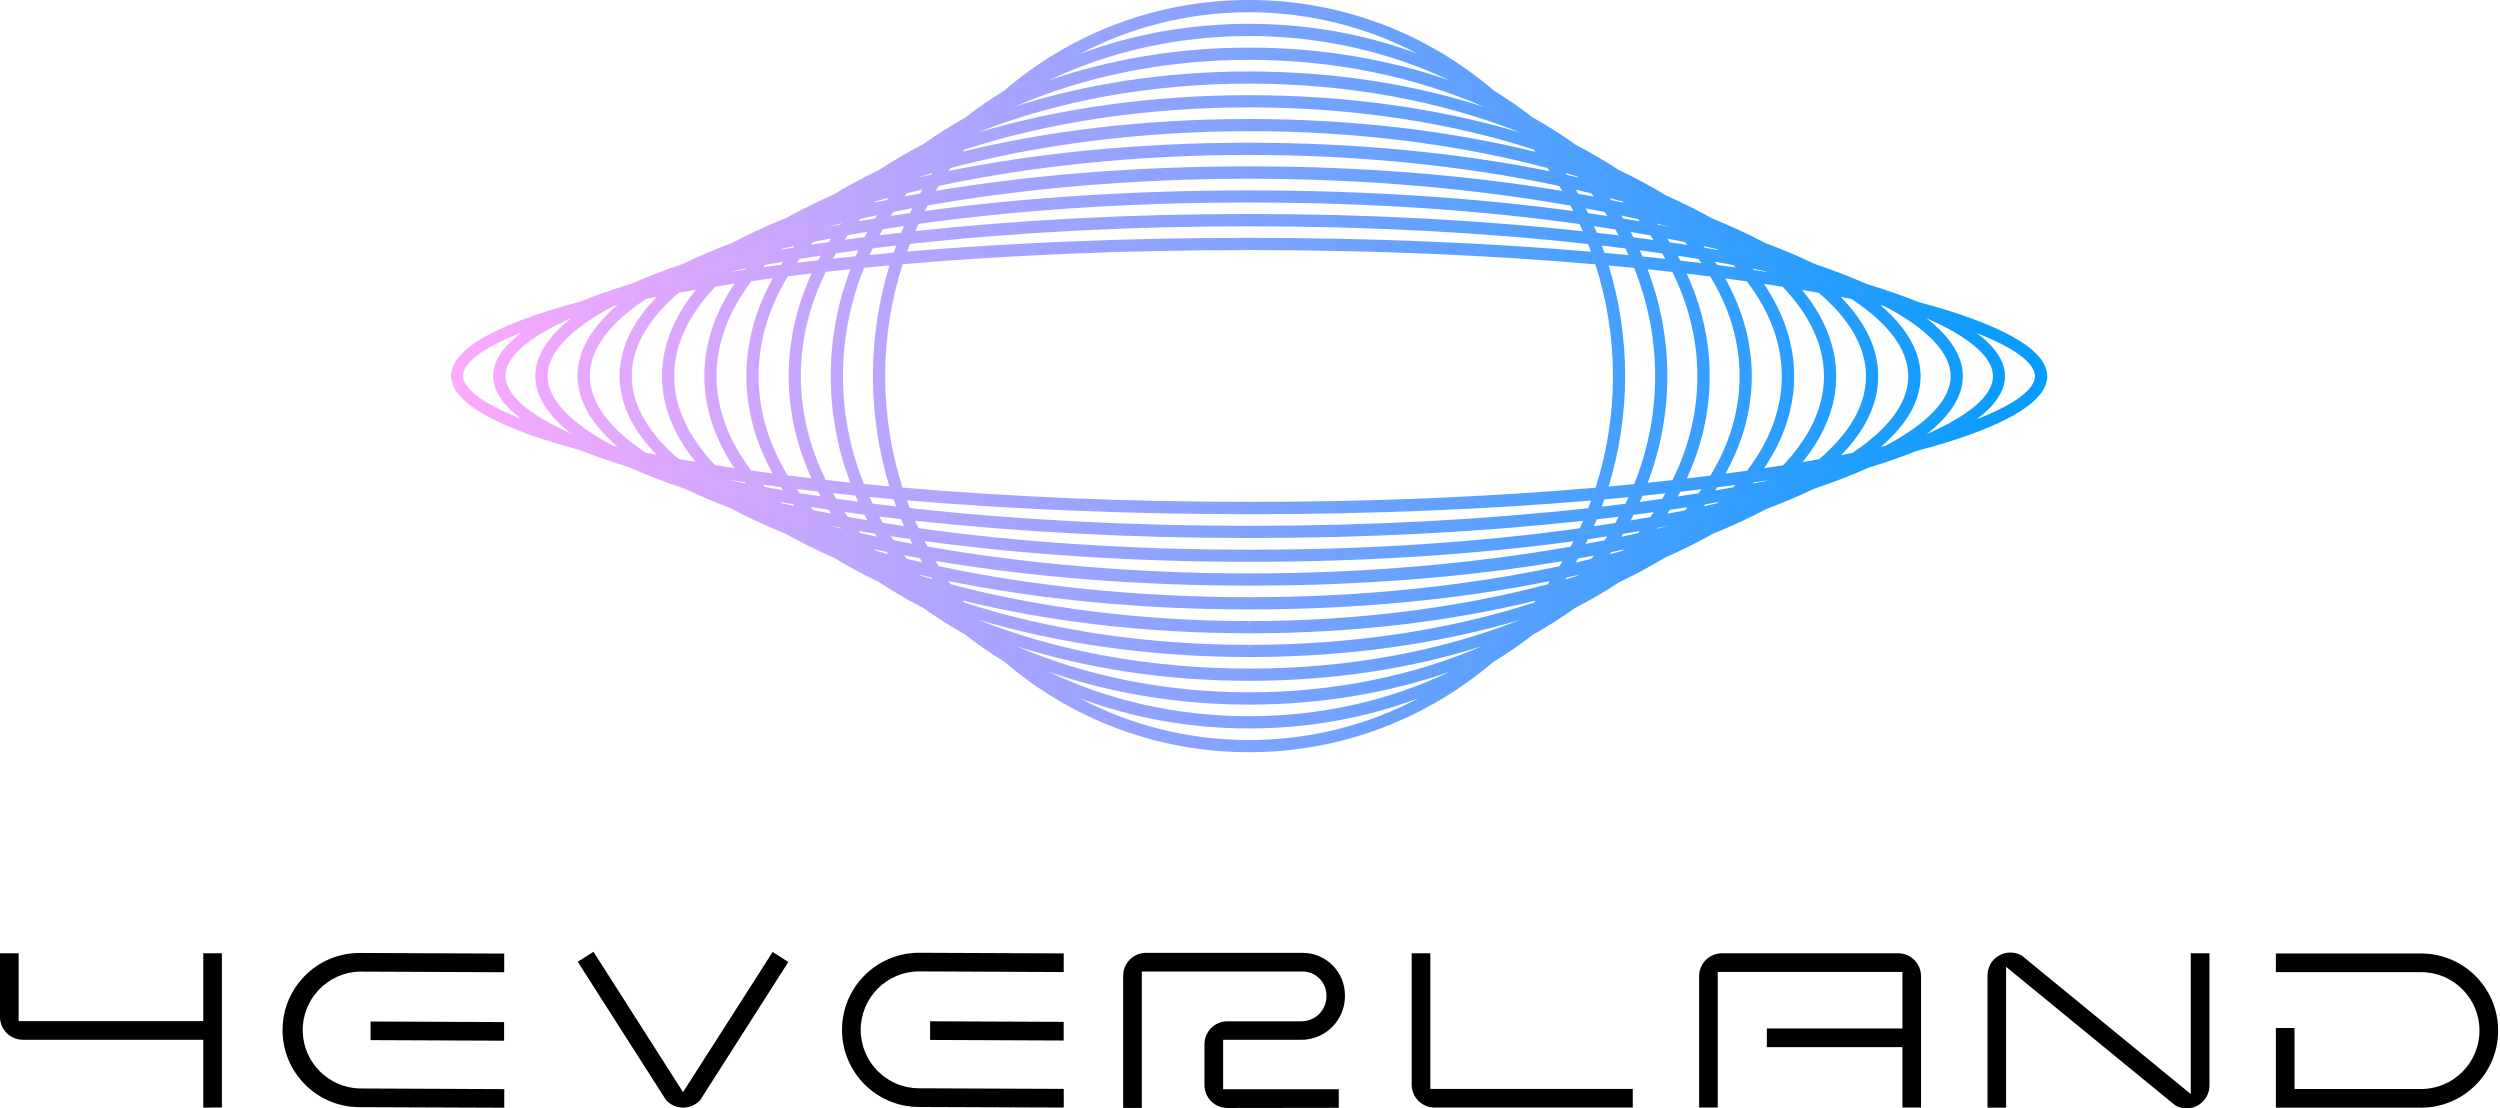 <svg width="203" height="90" viewBox="0 0 203 90" fill="none" xmlns="http://www.w3.org/2000/svg">
<g id="uuid-b50b2a16-9e45-41dd-b335-e3b00e61cf3a" clip-path="url(#clip0_9920_182)">
<path id="Union" fill-rule="evenodd" clip-rule="evenodd" d="M54.127 89.371C54.478 89.734 54.96 89.94 55.464 89.94C55.968 89.944 56.45 89.743 56.804 89.383L56.857 89.327L64.013 78.114L62.739 77.3L55.464 88.682L48.189 77.284L46.915 78.098L54.074 89.314L54.127 89.371ZM29.203 89.902C25.744 89.902 22.943 87.1 22.943 83.641C22.943 80.182 25.744 77.38 29.203 77.38L40.942 77.43V78.946L29.206 78.895C26.586 78.964 24.517 81.14 24.583 83.76C24.649 86.286 26.68 88.318 29.206 88.384L40.946 88.437V89.949L29.203 89.902ZM30.089 84.458V82.946L40.933 82.993V84.505L30.089 84.458ZM16.506 89.94V84.43H1.856C0.83 84.43 0 83.597 0 82.571V77.406H1.515V82.915H16.506V77.406H18.018V89.927L16.506 89.94ZM74.632 89.887C71.173 89.887 68.371 87.085 68.371 83.626C68.371 80.167 71.173 77.365 74.632 77.365L86.374 77.416V78.931L74.635 78.877C72.015 78.877 69.889 81.003 69.889 83.623C69.889 86.243 72.015 88.369 74.635 88.369L86.377 88.419V89.934L74.632 89.887ZM75.527 84.443V82.928L86.371 82.975V84.49L75.527 84.443ZM97.803 88.112C97.806 89.138 98.635 89.968 99.662 89.968L108.709 89.955V88.443H99.318V84.433H105.672C107.629 84.427 109.21 82.84 109.21 80.884V80.815C109.21 78.911 107.67 77.371 105.766 77.371H93.057C92.033 77.374 91.201 78.204 91.201 79.228V89.965H92.716V78.886H105.766C106.837 78.886 107.707 79.757 107.707 80.827V80.896C107.71 82.017 106.806 82.928 105.685 82.931H99.662C98.635 82.931 97.803 83.763 97.803 84.79V88.112ZM116.488 89.933C115.461 89.933 114.632 89.104 114.629 88.077V77.406H116.144V88.421H132.581V89.933H116.488ZM154.475 85.028V89.933H155.987V79.262C155.984 78.238 155.155 77.406 154.131 77.406H139.825C138.801 77.409 137.969 78.238 137.969 79.262V89.933H139.481V78.921H154.475V83.513H143.469V85.028H154.475ZM177.549 90C177.249 90 176.955 89.928 176.688 89.787L176.62 89.749L162.896 78.508V89.94H161.384V79.203C161.384 78.555 161.719 77.951 162.276 77.616C162.567 77.441 162.899 77.347 163.24 77.344C163.541 77.344 163.835 77.416 164.098 77.557L164.167 77.591L177.891 88.835V77.403H179.409V88.141C179.409 89.164 178.579 89.994 177.556 90H177.549ZM184.8 83.476V89.94V89.943H196.589C200.048 89.943 202.849 87.141 202.849 83.683C202.849 80.223 200.048 77.422 196.589 77.422H184.8V78.937H196.589C199.209 78.937 201.334 81.062 201.334 83.683C201.334 86.303 199.209 88.428 196.589 88.428H186.315V83.476H184.8Z" fill="black"/>
<path id="Union_2" fill-rule="evenodd" clip-rule="evenodd" d="M101.425 61.08C93.832 61.08 86.887 58.31 81.544 53.726C80.414 53.036 79.335 52.29 78.315 51.491C77.144 50.832 76.03 50.124 74.978 49.372C73.69 48.707 72.471 47.993 71.328 47.237C70.06 46.629 68.861 45.983 67.738 45.302C66.329 44.685 65.007 44.03 63.783 43.34C62.16 42.685 60.659 41.987 59.295 41.252C57.98 40.754 56.764 40.236 55.648 39.702C53.99 39.148 52.49 38.568 51.156 37.968C49.671 37.514 48.315 37.04 47.1 36.549C40.499 34.794 36.629 32.717 36.629 30.518C36.629 28.315 40.505 26.239 47.114 24.487C48.36 23.984 49.754 23.499 51.283 23.035C52.525 22.483 53.908 21.948 55.428 21.434C56.646 20.842 57.987 20.271 59.449 19.722C60.802 19.002 62.286 18.318 63.889 17.676C65.065 17.019 66.328 16.393 67.672 15.803C68.823 15.103 70.054 14.439 71.359 13.815C72.493 13.067 73.703 12.361 74.981 11.701C76.037 10.946 77.157 10.236 78.333 9.576C79.344 8.785 80.413 8.045 81.534 7.361C86.877 2.773 93.824 0 101.418 0C109.019 0 115.972 2.776 121.317 7.37C122.417 8.042 123.468 8.768 124.463 9.544C125.697 10.234 126.87 10.979 127.973 11.772C129.182 12.401 130.33 13.072 131.41 13.782C132.785 14.436 134.08 15.134 135.285 15.872C136.627 16.465 137.888 17.094 139.06 17.753C140.593 18.373 142.016 19.031 143.319 19.722C144.786 20.27 146.133 20.842 147.355 21.434C148.89 21.952 150.287 22.491 151.541 23.048C153.087 23.517 154.496 24.007 155.754 24.516C162.363 26.272 166.239 28.351 166.239 30.552C166.239 32.771 162.312 34.859 155.625 36.618C154.45 37.088 153.145 37.542 151.722 37.978C150.401 38.573 148.917 39.148 147.275 39.698C146.101 40.263 144.814 40.808 143.418 41.333C142.1 42.036 140.657 42.706 139.101 43.336C137.89 44.018 136.585 44.667 135.194 45.279C134.028 45.987 132.78 46.659 131.457 47.289C130.343 48.023 129.157 48.715 127.905 49.363C126.824 50.136 125.677 50.863 124.47 51.538C123.445 52.337 122.362 53.084 121.226 53.772C115.895 58.322 108.981 61.072 101.425 61.08ZM147.712 37.288C147.435 37.338 147.154 37.387 146.868 37.436C146.704 37.465 146.538 37.493 146.372 37.521C148.139 35.341 149.1 32.995 149.1 30.552C149.1 28.095 148.124 25.735 146.333 23.543C146.494 23.57 146.655 23.597 146.815 23.625C147.108 23.675 147.397 23.726 147.681 23.777C150.149 25.879 151.52 28.168 151.52 30.547C151.52 32.916 150.161 35.195 147.712 37.288ZM150.41 36.779C150.115 36.838 149.815 36.897 149.51 36.955C151.453 34.953 152.512 32.795 152.512 30.547C152.512 28.288 151.439 26.12 149.471 24.109C149.77 24.167 150.065 24.225 150.354 24.283C153.297 26.231 154.951 28.357 154.951 30.55C154.951 32.73 153.318 34.842 150.41 36.779ZM153.078 36.208C152.962 36.234 152.845 36.261 152.727 36.287C154.848 34.468 155.953 32.533 155.953 30.55C155.953 28.556 154.836 26.61 152.692 24.78C152.795 24.803 152.896 24.826 152.997 24.849C156.493 26.685 158.394 28.649 158.394 30.549C158.394 32.437 156.522 34.385 153.078 36.208ZM160.513 34.04C163.861 32.742 165.238 31.508 165.238 30.549C165.238 29.594 163.864 28.355 160.526 27.053C162.011 28.169 162.808 29.339 162.808 30.54C162.808 31.747 162.006 32.921 160.513 34.04ZM144.75 23.284C146.91 25.549 148.105 28.004 148.105 30.552C148.105 33.086 146.924 35.528 144.788 37.78C144.281 37.861 143.769 37.94 143.251 38.017C144.83 35.676 145.688 33.162 145.688 30.546C145.688 27.921 144.823 25.399 143.232 23.05C143.743 23.126 144.249 23.204 144.75 23.284ZM143.492 22.081C143.479 22.069 143.466 22.058 143.453 22.046C143.078 21.969 142.7 21.893 142.319 21.818C142.346 21.852 142.373 21.886 142.4 21.92C142.767 21.973 143.132 22.026 143.492 22.081ZM140.905 21.711C140.847 21.646 140.788 21.581 140.729 21.517C140.242 21.428 139.75 21.34 139.254 21.255C139.312 21.341 139.369 21.429 139.426 21.516C139.924 21.58 140.417 21.645 140.905 21.711ZM138.154 21.357C138.077 21.248 137.999 21.139 137.919 21.031C137.359 20.94 136.794 20.851 136.223 20.764C136.294 20.893 136.365 21.023 136.434 21.154C137.014 21.22 137.587 21.288 138.154 21.357ZM136.96 22.217C137.604 22.292 138.241 22.37 138.872 22.45C140.412 24.976 141.252 27.702 141.252 30.543C141.252 33.377 140.417 36.096 138.886 38.617C138.253 38.697 137.615 38.775 136.97 38.85C138.175 36.235 138.826 33.443 138.826 30.543C138.826 27.637 138.171 24.838 136.96 22.217ZM135.226 21.02C135.142 20.872 135.056 20.725 134.969 20.578C134.367 20.491 133.76 20.407 133.147 20.325C133.223 20.491 133.296 20.658 133.368 20.825C133.994 20.888 134.613 20.953 135.226 21.02ZM133.789 21.867C134.463 21.936 135.131 22.008 135.792 22.082C137.109 24.735 137.825 27.583 137.825 30.547C137.825 33.501 137.113 36.34 135.805 38.984C135.142 39.058 134.473 39.13 133.797 39.2C134.829 36.468 135.386 33.559 135.386 30.543C135.386 27.52 134.826 24.604 133.789 21.867ZM132.24 20.714C132.158 20.533 132.073 20.353 131.987 20.174C131.354 20.094 130.715 20.016 130.071 19.941C130.144 20.137 130.215 20.334 130.283 20.532C130.942 20.591 131.594 20.651 132.24 20.714ZM130.619 21.559C131.314 21.622 132.003 21.687 132.687 21.755C133.796 24.517 134.397 27.472 134.397 30.543C134.397 33.607 133.798 36.555 132.694 39.311C132.007 39.379 131.314 39.445 130.615 39.508C131.487 36.673 131.958 33.663 131.961 30.543V30.537C131.961 27.412 131.491 24.397 130.619 21.559ZM129.542 21.463C120.803 20.705 111.235 20.304 101.425 20.304H101.262V20.307C91.505 20.307 81.993 20.704 73.301 21.455C72.376 24.318 71.877 27.372 71.877 30.543C71.877 33.699 72.371 36.739 73.287 39.59C82.031 40.35 91.607 40.751 101.425 40.751H101.59C111.347 40.751 120.863 40.354 129.558 39.602C130.476 36.747 130.972 33.703 130.972 30.543C130.969 27.375 130.467 24.324 129.542 21.463ZM129.189 20.437C120.726 19.72 111.298 19.314 101.44 19.314H101.274C91.465 19.314 82.081 19.715 73.654 20.426C73.73 20.219 73.807 20.014 73.887 19.809C82.349 18.871 91.692 18.376 101.302 18.376H101.44C111.088 18.376 120.464 18.871 128.953 19.814C129.034 20.02 129.113 20.228 129.189 20.437ZM72.562 20.52C72.63 20.325 72.7 20.13 72.772 19.936C72.13 20.01 71.493 20.088 70.862 20.168C70.776 20.344 70.692 20.522 70.611 20.7C71.255 20.638 71.906 20.578 72.562 20.52ZM69.476 20.812C69.547 20.647 69.619 20.483 69.694 20.319C69.084 20.4 68.481 20.484 67.882 20.57C67.796 20.714 67.711 20.859 67.629 21.004C68.238 20.938 68.854 20.874 69.476 20.812ZM67.061 22.071C67.719 21.998 68.383 21.926 69.052 21.857C68.014 24.597 67.454 27.514 67.454 30.54C67.454 33.552 68.009 36.457 69.039 39.185C68.371 39.116 67.709 39.045 67.053 38.971C65.743 36.325 65.031 33.483 65.031 30.528C65.031 27.567 65.746 24.721 67.061 22.071ZM66.438 21.136C66.506 21.008 66.576 20.88 66.646 20.752C66.068 20.84 65.496 20.929 64.93 21.021C64.852 21.127 64.775 21.234 64.7 21.34C65.273 21.271 65.852 21.203 66.438 21.136ZM63.978 22.437C64.615 22.357 65.259 22.279 65.909 22.203C64.698 24.826 64.041 27.628 64.041 30.537C64.041 33.434 64.692 36.224 65.894 38.838C65.243 38.761 64.599 38.683 63.961 38.602C62.431 36.082 61.597 33.365 61.597 30.534C61.597 27.691 62.437 24.965 63.978 22.437ZM63.419 21.5C63.475 21.415 63.531 21.33 63.587 21.245C63.099 21.329 62.615 21.415 62.136 21.502C62.078 21.565 62.021 21.628 61.965 21.691C62.444 21.626 62.929 21.562 63.419 21.5ZM61.018 22.832C61.592 22.751 62.172 22.672 62.758 22.595C61.362 25.087 60.604 27.757 60.604 30.534C60.604 33.299 61.356 35.959 62.742 38.444C62.154 38.366 61.573 38.286 60.998 38.204C59.15 35.771 58.184 33.178 58.184 30.53C58.184 27.872 59.157 25.272 61.018 22.832ZM60.48 21.897C60.506 21.865 60.532 21.832 60.558 21.8C60.168 21.876 59.781 21.953 59.397 22.032C59.386 22.041 59.374 22.051 59.363 22.061C59.732 22.006 60.104 21.951 60.48 21.897ZM58.099 23.269C58.609 23.188 59.125 23.109 59.646 23.031C58.056 25.38 57.192 27.904 57.192 30.53C57.192 33.147 58.05 35.662 59.629 38.005C59.1 37.926 58.577 37.845 58.06 37.763C55.925 35.51 54.744 33.069 54.744 30.537C54.744 27.988 55.939 25.532 58.099 23.269ZM55.134 23.767C55.411 23.717 55.693 23.668 55.978 23.619C56.155 23.588 56.334 23.558 56.513 23.528C54.726 25.719 53.752 28.078 53.752 30.537C53.752 32.978 54.713 35.323 56.478 37.503C56.329 37.478 56.181 37.452 56.034 37.427C55.719 37.373 55.409 37.318 55.104 37.264C52.658 35.171 51.301 32.893 51.301 30.528C51.301 28.151 52.669 25.865 55.134 23.767ZM52.465 24.271C52.751 24.213 53.04 24.157 53.335 24.1C51.379 26.107 50.312 28.272 50.312 30.528C50.312 32.773 51.37 34.929 53.311 36.93C53.013 36.872 52.72 36.814 52.431 36.756C49.523 34.818 47.889 32.705 47.889 30.525C47.889 28.334 49.535 26.214 52.465 24.271ZM49.87 24.824C49.957 24.804 50.045 24.784 50.134 24.765C48.005 26.587 46.896 28.525 46.896 30.512C46.896 32.501 48.008 34.442 50.142 36.269C50.017 36.241 49.893 36.213 49.771 36.184C46.33 34.362 44.461 32.416 44.461 30.531C44.461 28.626 46.366 26.661 49.87 24.824ZM42.358 27.005C38.99 28.306 37.605 29.545 37.605 30.506C37.605 31.46 38.975 32.694 42.301 33.993C40.83 32.883 40.041 31.718 40.041 30.522C40.041 29.309 40.851 28.129 42.358 27.005ZM59.327 38.98C59.34 38.991 59.352 39.003 59.365 39.014C59.757 39.095 60.152 39.174 60.551 39.252C60.523 39.218 60.495 39.183 60.467 39.148C60.084 39.093 59.703 39.037 59.327 38.98ZM61.949 39.355C62.007 39.42 62.066 39.486 62.126 39.551C62.605 39.639 63.09 39.725 63.578 39.809C63.52 39.722 63.463 39.635 63.406 39.547C62.915 39.484 62.429 39.42 61.949 39.355ZM64.685 39.707C64.762 39.817 64.841 39.926 64.921 40.035C65.487 40.127 66.059 40.218 66.637 40.306C66.565 40.175 66.494 40.044 66.425 39.913C65.838 39.846 65.259 39.777 64.685 39.707ZM67.625 40.046C67.709 40.195 67.796 40.343 67.884 40.49C68.478 40.576 69.079 40.659 69.685 40.74C69.609 40.574 69.535 40.407 69.463 40.239C68.844 40.177 68.231 40.112 67.625 40.046ZM70.599 40.351C70.681 40.533 70.766 40.713 70.853 40.893C71.486 40.973 72.123 41.051 72.767 41.126C72.694 40.929 72.623 40.731 72.554 40.533C71.896 40.474 71.244 40.414 70.599 40.351ZM72.216 39.494C71.349 36.664 70.882 33.658 70.881 30.543C70.881 27.413 71.351 24.393 72.225 21.55C71.532 21.613 70.844 21.678 70.162 21.745C69.051 24.509 68.449 27.467 68.449 30.54C68.449 33.6 69.046 36.545 70.148 39.298C70.832 39.366 71.521 39.431 72.216 39.494ZM73.642 40.627C73.718 40.837 73.797 41.045 73.877 41.253C82.38 42.199 91.774 42.696 101.44 42.696H101.562C111.169 42.696 120.509 42.2 128.967 41.264C129.048 41.058 129.125 40.851 129.201 40.644C120.777 41.353 111.398 41.753 101.594 41.753H101.428C91.555 41.753 82.115 41.347 73.642 40.627ZM130.274 40.551C130.205 40.748 130.135 40.944 130.063 41.139C130.71 41.064 131.352 40.986 131.988 40.905C132.075 40.728 132.159 40.55 132.24 40.37C131.591 40.432 130.936 40.493 130.274 40.551ZM133.37 40.259C133.299 40.425 133.225 40.59 133.151 40.755C133.764 40.673 134.373 40.589 134.975 40.502C135.062 40.358 135.147 40.212 135.23 40.066C134.616 40.132 133.996 40.197 133.37 40.259ZM136.435 39.932C136.367 40.061 136.297 40.19 136.226 40.318C136.798 40.231 137.364 40.142 137.924 40.052C138.002 39.945 138.08 39.838 138.155 39.73C137.588 39.799 137.015 39.867 136.435 39.932ZM139.437 39.571C139.381 39.657 139.325 39.742 139.268 39.827C139.762 39.742 140.252 39.656 140.736 39.567C140.794 39.504 140.851 39.441 140.908 39.378C140.423 39.444 139.932 39.508 139.437 39.571ZM141.867 38.218C143.715 35.787 144.68 33.197 144.68 30.549C144.68 27.891 143.708 25.29 141.847 22.848C141.266 22.766 140.679 22.685 140.086 22.607C141.485 25.101 142.245 27.772 142.245 30.549C142.245 33.315 141.493 35.975 140.107 38.459C140.7 38.381 141.286 38.301 141.867 38.218ZM142.405 39.17C142.379 39.202 142.353 39.235 142.327 39.267C142.713 39.192 143.095 39.116 143.475 39.038C143.486 39.028 143.497 39.018 143.509 39.008C143.144 39.063 142.776 39.117 142.405 39.17ZM63.424 40.85C63.391 40.819 63.358 40.789 63.325 40.758C63.677 40.819 64.031 40.879 64.388 40.938C64.429 40.991 64.469 41.043 64.51 41.096C64.144 41.015 63.782 40.933 63.424 40.85ZM66.029 41.42C65.956 41.336 65.884 41.252 65.812 41.167C66.295 41.242 66.783 41.316 67.276 41.388C67.343 41.496 67.412 41.604 67.481 41.711C66.99 41.616 66.506 41.519 66.029 41.42ZM68.848 41.967C68.756 41.837 68.665 41.706 68.576 41.574C69.109 41.649 69.648 41.721 70.192 41.792C70.269 41.944 70.348 42.095 70.428 42.245C69.895 42.155 69.368 42.062 68.848 41.967ZM71.676 42.451C71.58 42.283 71.486 42.114 71.394 41.945C71.98 42.017 72.572 42.088 73.169 42.156C73.246 42.344 73.325 42.531 73.406 42.717C72.823 42.631 72.246 42.542 71.676 42.451ZM101.428 43.688C91.763 43.688 82.533 43.179 74.301 42.282C74.388 42.484 74.478 42.685 74.57 42.885C82.397 43.981 91.467 44.636 101.434 44.636H101.522C111.443 44.636 120.475 43.986 128.273 42.898C128.365 42.698 128.456 42.496 128.543 42.294C120.348 43.184 111.165 43.688 101.55 43.688H101.428ZM129.419 42.733C129.501 42.547 129.581 42.359 129.659 42.17C130.261 42.101 130.857 42.031 131.447 41.958C131.355 42.128 131.26 42.297 131.163 42.466C130.589 42.557 130.008 42.647 129.419 42.733ZM132.405 42.261C132.486 42.111 132.565 41.959 132.643 41.806C133.195 41.735 133.742 41.661 134.283 41.586C134.194 41.718 134.103 41.849 134.01 41.98C133.482 42.076 132.947 42.17 132.405 42.261ZM135.381 41.723C135.451 41.616 135.52 41.508 135.587 41.4C136.074 41.328 136.556 41.256 137.034 41.181C136.986 41.237 136.939 41.293 136.891 41.349C136.865 41.378 136.84 41.408 136.814 41.437C136.343 41.534 135.865 41.63 135.381 41.723ZM138.335 41.113C138.377 41.059 138.419 41.006 138.46 40.953C138.823 40.892 139.183 40.832 139.541 40.77C139.507 40.801 139.474 40.832 139.44 40.863C139.076 40.947 138.708 41.031 138.335 41.113ZM161.829 30.55C161.829 32.104 159.923 33.723 156.446 35.251C158.377 33.748 159.381 32.164 159.381 30.546C159.381 28.926 158.367 27.341 156.423 25.836C159.914 27.369 161.829 28.994 161.829 30.55ZM139.447 20.234L139.523 20.304C139.164 20.242 138.802 20.181 138.436 20.12C138.4 20.074 138.364 20.027 138.328 19.98C138.705 20.064 139.079 20.148 139.447 20.234ZM136.82 19.658C136.887 19.736 136.954 19.815 137.021 19.893C136.545 19.819 136.064 19.746 135.579 19.675C135.515 19.573 135.451 19.472 135.385 19.372C135.87 19.465 136.348 19.561 136.82 19.658ZM134.013 19.114C134.1 19.238 134.187 19.363 134.272 19.488C133.732 19.413 133.187 19.339 132.636 19.267C132.561 19.122 132.485 18.976 132.408 18.832C132.95 18.924 133.485 19.018 134.013 19.114ZM131.169 18.628C131.262 18.79 131.353 18.952 131.442 19.116C130.856 19.043 130.264 18.973 129.666 18.904C129.591 18.722 129.514 18.541 129.435 18.361C130.021 18.447 130.599 18.536 131.169 18.628ZM128.263 18.192C128.353 18.386 128.44 18.581 128.525 18.777C120.301 17.882 111.082 17.374 101.428 17.374H101.302C91.691 17.374 82.51 17.878 74.317 18.766C74.402 18.571 74.489 18.376 74.578 18.183C82.379 17.094 91.412 16.444 101.337 16.444H101.421C111.379 16.444 120.441 17.098 128.263 18.192ZM73.41 18.351C73.332 18.531 73.255 18.711 73.18 18.893C72.585 18.961 71.995 19.031 71.41 19.103C71.499 18.94 71.59 18.778 71.683 18.616C72.251 18.525 72.827 18.437 73.41 18.351ZM70.435 18.821C70.358 18.965 70.283 19.11 70.209 19.255C69.662 19.326 69.12 19.398 68.583 19.473C68.668 19.348 68.754 19.224 68.841 19.101C69.366 19.006 69.897 18.912 70.435 18.821ZM67.487 19.355C67.422 19.455 67.357 19.556 67.294 19.657C66.802 19.729 66.315 19.802 65.833 19.877C65.899 19.8 65.965 19.722 66.032 19.645C66.51 19.547 66.995 19.45 67.487 19.355ZM64.514 19.969C64.478 20.015 64.443 20.06 64.407 20.106C64.052 20.164 63.7 20.224 63.35 20.284L63.424 20.215C63.783 20.132 64.146 20.05 64.514 19.969ZM43.468 30.537C43.468 28.916 44.475 27.329 46.414 25.824C42.945 27.35 41.046 28.969 41.046 30.522C41.046 32.063 42.925 33.673 46.356 35.193C44.457 33.705 43.468 32.138 43.468 30.537ZM135.566 18.416C135.229 18.329 134.889 18.244 134.546 18.16L134.598 18.232C134.923 18.292 135.246 18.353 135.566 18.416ZM133.153 17.972C133.107 17.914 133.06 17.857 133.013 17.799C132.562 17.696 132.105 17.596 131.644 17.497C131.694 17.579 131.743 17.66 131.792 17.743C132.249 17.817 132.703 17.894 133.153 17.972ZM130.509 17.539C130.441 17.431 130.371 17.325 130.301 17.219C129.794 17.117 129.281 17.017 128.763 16.921C128.827 17.049 128.89 17.177 128.952 17.307C129.475 17.382 129.994 17.459 130.509 17.539ZM127.751 17.139C119.651 16.039 110.677 15.461 101.428 15.461H101.337C92.11 15.461 83.169 16.037 75.089 17.132C75.166 16.981 75.244 16.831 75.323 16.682C83.13 15.31 92.058 14.513 101.359 14.513H101.421C110.746 14.513 119.696 15.316 127.52 16.695C127.598 16.842 127.675 16.99 127.751 17.139ZM73.893 17.298C73.956 17.167 74.021 17.036 74.086 16.905C73.57 17.002 73.06 17.1 72.556 17.201C72.484 17.31 72.412 17.419 72.342 17.529C72.855 17.45 73.372 17.373 73.893 17.298ZM71.051 17.734C71.101 17.649 71.152 17.564 71.204 17.48C70.747 17.578 70.295 17.677 69.848 17.778C69.798 17.839 69.749 17.9 69.7 17.961C70.147 17.884 70.597 17.808 71.051 17.734ZM68.273 18.217L68.334 18.134C67.942 18.229 67.554 18.326 67.17 18.424L67.168 18.426C67.534 18.355 67.902 18.285 68.273 18.217ZM67.352 42.68C67.672 42.761 67.994 42.842 68.32 42.921L68.27 42.853C67.962 42.796 67.656 42.738 67.352 42.68ZM69.711 43.112C69.756 43.168 69.802 43.224 69.847 43.281C70.29 43.381 70.738 43.48 71.19 43.577C71.141 43.497 71.093 43.417 71.045 43.337C70.597 43.263 70.152 43.188 69.711 43.112ZM72.338 43.542C72.405 43.647 72.473 43.752 72.542 43.857C73.049 43.959 73.56 44.058 74.077 44.154C74.014 44.028 73.952 43.901 73.89 43.773C73.369 43.698 72.851 43.621 72.338 43.542ZM75.081 43.94C75.156 44.087 75.232 44.233 75.309 44.378C83.136 45.758 92.09 46.562 101.418 46.562H101.481C110.789 46.562 119.723 45.762 127.534 44.389C127.611 44.243 127.688 44.097 127.763 43.95C119.683 45.044 110.743 45.619 101.515 45.619H101.428C92.168 45.619 83.187 45.04 75.081 43.94ZM128.935 43.787C128.873 43.915 128.811 44.042 128.747 44.169C129.269 44.072 129.786 43.972 130.298 43.87C130.367 43.765 130.435 43.66 130.503 43.554C129.984 43.634 129.462 43.712 128.935 43.787ZM131.789 43.35C131.741 43.431 131.693 43.511 131.644 43.592C132.105 43.493 132.562 43.393 133.014 43.29L133.071 43.22C133.097 43.187 133.124 43.154 133.15 43.121C132.7 43.199 132.246 43.276 131.789 43.35ZM134.594 42.863L134.544 42.93C134.868 42.851 135.189 42.771 135.506 42.69C135.204 42.749 134.9 42.806 134.594 42.863ZM71.109 44.718L71.058 44.664L71.001 44.603C71.328 44.673 71.657 44.742 71.989 44.81C72.03 44.87 72.072 44.93 72.114 44.99C71.776 44.901 71.441 44.81 71.109 44.718ZM73.62 45.373C73.548 45.279 73.477 45.184 73.406 45.09C73.833 45.171 74.262 45.25 74.695 45.328C74.759 45.444 74.824 45.559 74.89 45.674C74.462 45.576 74.039 45.476 73.62 45.373ZM101.428 47.554C92.447 47.554 83.755 46.86 75.965 45.549C76.048 45.69 76.133 45.83 76.218 45.969C83.672 47.567 92.305 48.493 101.412 48.493H101.462C110.559 48.493 119.182 47.569 126.627 45.975C126.71 45.839 126.793 45.703 126.874 45.566C119.105 46.866 110.441 47.554 101.49 47.554H101.428ZM127.934 45.685C127.998 45.574 128.061 45.462 128.124 45.35C128.561 45.272 128.996 45.192 129.427 45.11C129.36 45.201 129.292 45.291 129.223 45.38C128.798 45.484 128.368 45.586 127.934 45.685ZM130.723 44.999C130.762 44.944 130.8 44.889 130.838 44.833C131.178 44.764 131.516 44.694 131.851 44.622C131.821 44.654 131.791 44.686 131.761 44.718C131.418 44.814 131.072 44.907 130.723 44.999ZM131.756 16.365L131.843 16.457C131.508 16.386 131.171 16.316 130.832 16.246C130.807 16.209 130.781 16.173 130.756 16.136L130.72 16.084C131.068 16.176 131.414 16.27 131.756 16.365ZM129.224 15.703C129.291 15.791 129.358 15.88 129.424 15.969C128.998 15.887 128.568 15.808 128.136 15.73C128.075 15.62 128.013 15.51 127.95 15.401C128.379 15.499 128.804 15.6 129.224 15.703ZM126.608 15.103C126.69 15.237 126.772 15.372 126.852 15.508C119.072 14.2 110.393 13.508 101.428 13.508H101.359C92.414 13.508 83.754 14.197 75.99 15.496C76.07 15.362 76.15 15.228 76.232 15.095C83.68 13.503 92.307 12.581 101.412 12.581H101.425C110.529 12.581 119.158 13.507 126.608 15.103ZM74.897 15.391C74.835 15.499 74.774 15.607 74.713 15.716C74.284 15.793 73.857 15.871 73.434 15.952C73.499 15.864 73.565 15.777 73.631 15.69C74.049 15.588 74.471 15.488 74.897 15.391ZM72.126 16.072C72.089 16.124 72.053 16.177 72.016 16.23C71.682 16.298 71.35 16.367 71.02 16.437L71.103 16.348C71.441 16.254 71.782 16.162 72.126 16.072ZM128.177 14.413L128.117 14.344C127.792 14.245 127.463 14.148 127.132 14.052C127.164 14.102 127.195 14.151 127.226 14.2C127.546 14.27 127.862 14.341 128.177 14.413ZM125.832 13.907C125.771 13.818 125.71 13.73 125.649 13.642C118.537 11.751 110.218 10.649 101.425 10.649V10.655H101.428C92.624 10.655 84.298 11.756 77.183 13.645C77.127 13.724 77.073 13.803 77.019 13.882C84.259 12.42 92.555 11.589 101.365 11.589C110.215 11.589 118.555 12.429 125.832 13.907ZM125.842 47.187C118.596 48.652 110.289 49.485 101.462 49.485H101.412C92.577 49.485 84.259 48.649 77.001 47.179C77.059 47.264 77.118 47.349 77.177 47.434C84.296 49.327 92.624 50.43 101.428 50.43L101.462 50.928V50.43C110.247 50.43 118.558 49.331 125.664 47.446C125.724 47.36 125.783 47.273 125.842 47.187ZM127.199 46.902C127.168 46.951 127.137 46.999 127.106 47.047C127.442 46.951 127.775 46.852 128.105 46.752L128.161 46.688C127.842 46.761 127.522 46.832 127.199 46.902ZM74.68 46.678C74.992 46.75 75.306 46.82 75.622 46.889C75.652 46.935 75.681 46.981 75.711 47.028C75.382 46.933 75.055 46.836 74.731 46.738L74.68 46.678ZM74.696 14.381C75.006 14.311 75.318 14.241 75.632 14.173L75.661 14.128L75.709 14.052C75.38 14.147 75.054 14.244 74.73 14.342L74.696 14.381ZM101.428 51.422C92.984 51.422 85.046 50.456 78.161 48.763C78.202 48.815 78.242 48.866 78.283 48.917C85.157 51.16 93.121 52.362 101.425 52.362L101.446 52.856V52.362C109.736 52.362 117.686 51.164 124.556 48.93C124.598 48.878 124.639 48.826 124.679 48.774C117.806 50.461 109.886 51.422 101.462 51.422H101.428ZM101.393 9.663C92.967 9.663 85.044 10.626 78.168 12.314C78.21 12.261 78.252 12.208 78.294 12.155C85.168 9.917 93.125 8.718 101.432 8.718C109.715 8.718 117.659 9.91 124.528 12.143C124.577 12.204 124.626 12.266 124.675 12.328C117.781 10.632 109.837 9.663 101.393 9.663ZM126.231 12.728L126.263 12.737L126.228 12.724L126.231 12.728ZM123.344 50.358L123.33 50.373C117.046 52.848 109.52 54.29 101.44 54.29H101.425C93.334 54.29 85.8 52.844 79.51 50.363L79.489 50.34C85.962 52.255 93.457 53.351 101.44 53.351H101.462C109.414 53.351 116.886 52.262 123.344 50.358ZM123.324 10.726C116.858 8.819 109.378 7.729 101.418 7.729C93.452 7.729 85.97 8.819 79.507 10.726L79.526 10.706C85.812 8.231 93.34 6.79 101.425 6.79C109.497 6.79 117.019 8.23 123.303 10.703L123.324 10.726ZM101.425 55.283C94.607 55.283 88.174 54.264 82.518 52.465C88.034 54.843 94.512 56.216 101.434 56.216C108.368 56.216 114.856 54.84 120.377 52.455C114.715 54.261 108.27 55.283 101.44 55.283H101.425ZM101.409 5.804C94.559 5.804 88.098 6.831 82.424 8.645C87.959 6.245 94.469 4.859 101.429 4.859C108.422 4.859 114.96 6.26 120.512 8.684C114.807 6.846 108.304 5.804 101.409 5.804ZM117.678 54.564C112.879 56.85 107.332 58.156 101.428 58.156V59.149C106.328 59.149 110.989 58.27 115.2 56.69C111.087 58.862 106.399 60.091 101.425 60.091C96.45 60.091 91.763 58.862 87.65 56.69C91.862 58.27 96.524 59.149 101.425 59.149V58.156C95.5 58.156 89.936 56.841 85.126 54.541C90.057 56.253 95.591 57.214 101.434 57.214C107.251 57.214 112.762 56.262 117.678 54.564ZM117.692 6.525C112.77 4.822 107.25 3.866 101.425 3.866C95.594 3.866 90.071 4.823 85.148 6.529C89.952 4.237 95.508 2.927 101.425 2.927C107.338 2.927 112.89 4.236 117.692 6.525ZM101.418 1.935C96.533 1.935 91.885 2.808 87.683 4.378C91.788 2.218 96.464 0.995 101.425 0.995C106.365 1.001 111.022 2.218 115.114 4.364C110.923 2.802 106.288 1.935 101.418 1.935Z" fill="url(#paint0_linear_9920_182)"/>
</g>
<defs>
<linearGradient id="paint0_linear_9920_182" x1="36.629" y1="30.534" x2="166.239" y2="30.534" gradientUnits="userSpaceOnUse">
<stop stop-color="#FDA9FF"/>
<stop offset="1" stop-color="#039CFF"/>
</linearGradient>
<clipPath id="clip0_9920_182">
<rect width="203" height="90" fill="white"/>
</clipPath>
</defs>
</svg>
